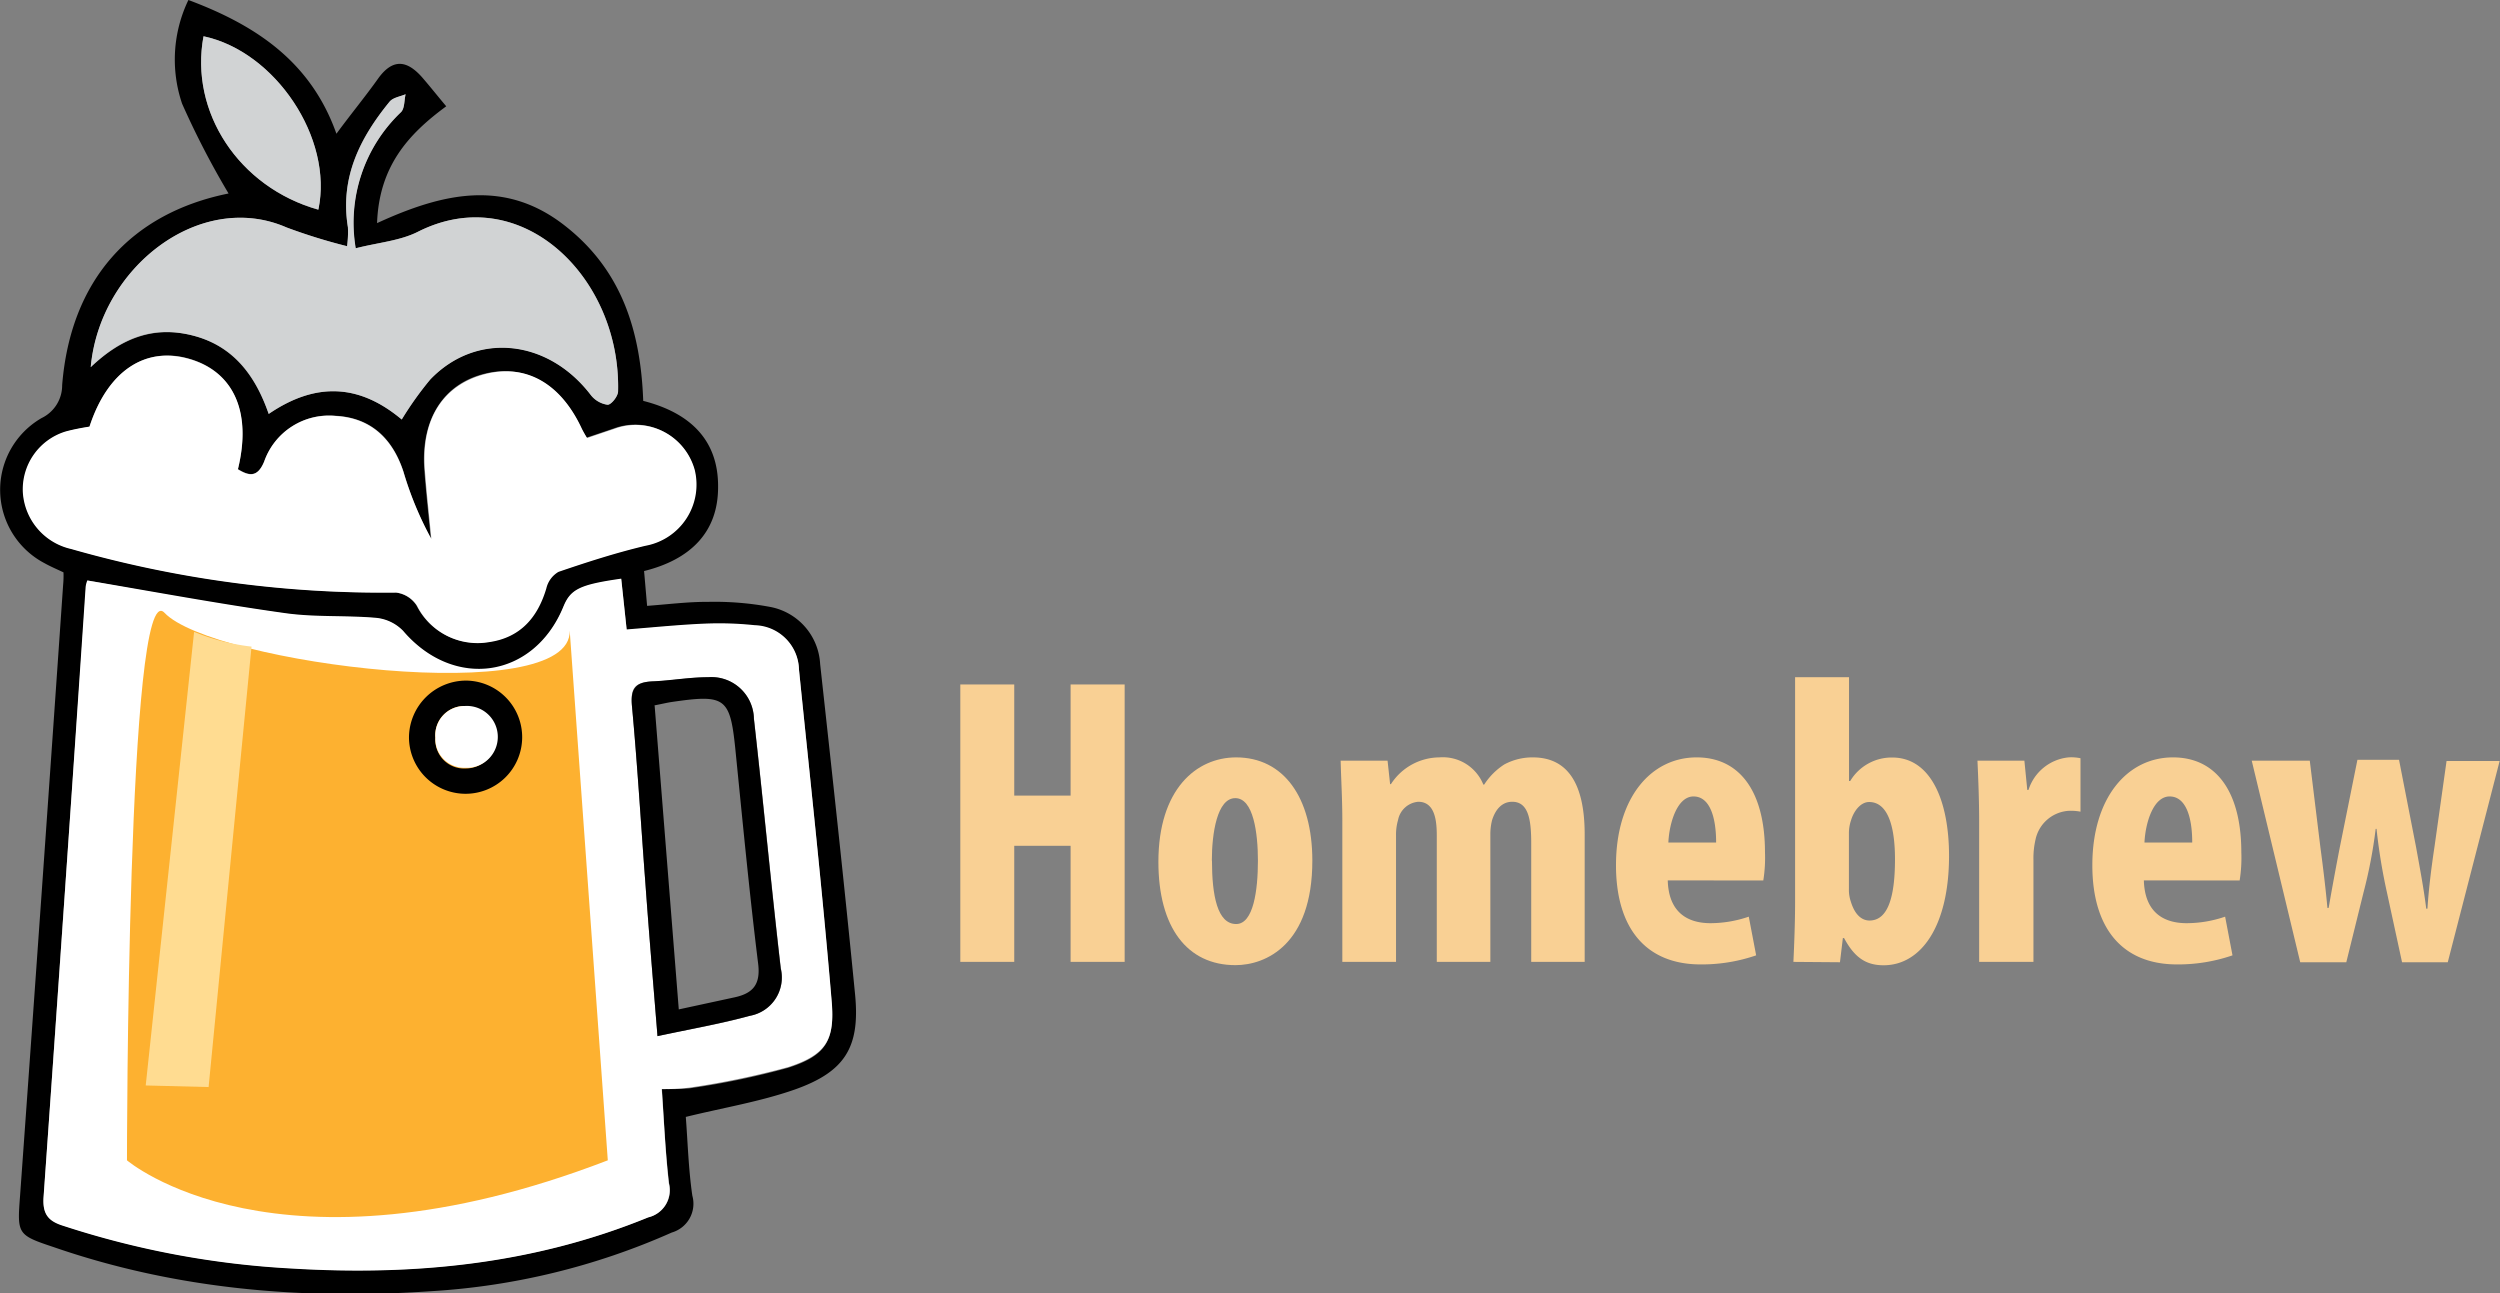 <svg id="Calque_1" data-name="Calque 1" xmlns="http://www.w3.org/2000/svg" viewBox="0 0 206.73 106.96"><rect x="0" y="0" width="206.73" height="106.96" fill="#808080" stroke="none"/><defs><style>.cls-1{fill:#fff;}.cls-2{fill:#d1d3d4;}.cls-3{fill:#fdb130;}.cls-4{fill:#ffdc91;}.cls-5{fill:#f9d094;}</style></defs><title>homebrew</title><path d="M5.25,47.33c-.57-.27-1.09-.49-1.57-.76a6.85,6.85,0,0,1-.24-12,3,3,0,0,0,1.7-2.72C5.83,23.19,10.79,17.64,18.9,16a70.25,70.25,0,0,1-3.84-7.42A11.35,11.35,0,0,1,15.58,0C21.14,2.08,25.7,5.08,27.82,11.06,29,9.45,30.2,8,31.28,6.48c1.26-1.74,2.46-1.45,3.7,0,.63.73,1.23,1.49,1.92,2.31-3.19,2.34-5.55,5-5.72,9.66,5.4-2.48,10.55-3.7,15.54.22,4.71,3.68,6.26,8.73,6.47,14.48,3.74.95,6.23,3.13,6.19,7.14,0,3.78-2.36,6-6.12,6.93l.25,2.88c1.76-.13,3.4-.34,5-.33a25,25,0,0,1,5.19.42,5.08,5.08,0,0,1,4.12,4.73c1,9.11,2,18.21,2.89,27.33.42,4.36-.84,6.38-5,7.85-2.86,1-5.91,1.5-9,2.26.16,2.07.22,4.31.54,6.51a2.48,2.48,0,0,1-1.7,3.05,57.36,57.36,0,0,1-19.87,4.85c-10.63.73-21.11-.14-31.26-3.65-3-1-3-1.08-2.76-4.25Q3.48,73.6,5.22,48.37A7.88,7.88,0,0,0,5.25,47.33Zm2,.72a2,2,0,0,0-.13.53Q5.36,73.81,3.61,99c-.1,1.41.42,1.94,1.68,2.36a73.16,73.16,0,0,0,18.9,3.52c10.08.61,20-.36,29.43-4.23a2.3,2.3,0,0,0,1.71-2.81c-.3-2.55-.42-5.11-.59-7.8A18.06,18.06,0,0,0,57,90a64.79,64.79,0,0,0,8.17-1.7c3.12-1,3.88-2.23,3.59-5.51C68,73.63,67,64.52,66.07,55.41a3.75,3.75,0,0,0-3.65-3.66,27.89,27.89,0,0,0-4.18-.13c-2.1.09-4.16.3-6.42.48l-.45-4.2c-3.43.49-4.2.86-4.78,2.31-2.44,6-9.06,6.94-13.26,2a3.6,3.6,0,0,0-2.26-1.09c-2.52-.22-5,0-7.53-.39C18.13,50,12.74,49,7.22,48ZM7.4,35.28c-.68.15-1.3.23-1.9.42a5,5,0,0,0-3.57,5,5.13,5.13,0,0,0,3.9,4.65A94.38,94.38,0,0,0,32.71,49a2.38,2.38,0,0,1,1.73,1.07,5.6,5.6,0,0,0,5.95,3c2.57-.37,4-2,4.74-4.45a2.18,2.18,0,0,1,1-1.36c2.37-.81,4.77-1.59,7.2-2.16a5.14,5.14,0,0,0,4.07-6.27,5.07,5.07,0,0,0-6.62-3.41l-2.28.77c-.21-.38-.31-.55-.42-.74-1.68-3.68-4.62-5.38-8-4.55s-5.28,3.73-5,7.88c.14,1.92.36,3.83.54,5.75A28.37,28.37,0,0,1,33.37,39c-.89-2.72-2.67-4.46-5.59-4.62a5.71,5.71,0,0,0-5.93,3.78c-.55,1.31-1.22,1.21-2.17.63,1.13-4.72-.38-8.06-4-9.12S8.91,30.66,7.4,35.28Zm22-14.75A12.6,12.6,0,0,1,33.16,9.28c.31-.32.26-1,.38-1.48-.45.2-1,.27-1.32.61-2.48,3-4.12,6.3-3.45,10.38a8.59,8.59,0,0,1-.07,1.57,46.65,46.65,0,0,1-5-1.55C16.58,15.7,8.26,22.09,7.51,30.36,10,28,12.72,26.9,16,27.76s5.13,3.33,6.22,6.47c4-2.73,7.59-2.4,11,.46a28.65,28.65,0,0,1,2.36-3.31c3.82-4,9.73-3.36,13.27,1.28a2.14,2.14,0,0,0,1.39.81c.29,0,.84-.71.87-1.1.25-9.42-8-17.52-16.56-13.2C33.07,19.91,31.28,20.05,29.42,20.53Zm-3.09-3.19C27.59,11.46,22.76,4.25,16.83,3,15.66,9.24,19.74,15.49,26.33,17.34Z"/><path class="cls-1" d="M7.22,48c5.52.93,10.92,1.94,16.35,2.7,2.48.35,5,.17,7.53.39a3.6,3.6,0,0,1,2.23,1.07c4.2,4.92,10.82,3.94,13.26-2,.59-1.44,1.35-1.82,4.78-2.31l.45,4.2c2.26-.18,4.33-.39,6.42-.48a27.89,27.89,0,0,1,4.18.13,3.75,3.75,0,0,1,3.65,3.66C67,64.5,68,73.61,68.77,82.73c.29,3.28-.46,4.49-3.59,5.51A68.72,68.72,0,0,1,57,89.94a18.06,18.06,0,0,1-2.28.12c.19,2.68.3,5.25.59,7.8a2.31,2.31,0,0,1-1.71,2.81c-9.47,3.87-19.32,4.84-29.43,4.23a73.16,73.16,0,0,1-18.9-3.52C4,101,3.51,100.42,3.6,99q1.79-25.2,3.48-50.45A2,2,0,0,1,7.22,48ZM54.37,85.68c2.76-.6,5.22-1,7.63-1.68a3.22,3.22,0,0,0,2.57-3.92c-.79-6.87-1.44-13.76-2.22-20.64A3.53,3.53,0,0,0,58.58,56c-1.52,0-3.05.3-4.58.35s-1.89.56-1.74,2.06c.46,4.87.74,9.76,1.11,14.64C53.66,77.09,54,81.12,54.37,85.68Zm-15.8-29.4A4.68,4.68,0,1,0,43.21,61,4.74,4.74,0,0,0,38.56,56.28Z"/><path class="cls-1" d="M7.4,35.28c1.51-4.62,4.6-6.66,8.27-5.59s5.17,4.4,4,9.12c.95.58,1.63.67,2.17-.63a5.67,5.67,0,0,1,5.93-3.78c2.91.16,4.7,1.91,5.59,4.62a28.38,28.38,0,0,0,2.31,5.54c-.18-1.92-.4-3.83-.54-5.75-.31-4.15,1.52-7,5-7.88s6.3.87,8,4.55a8.53,8.53,0,0,0,.42.74l2.28-.77a5.06,5.06,0,0,1,6.62,3.41,5.14,5.14,0,0,1-4.07,6.27c-2.44.58-4.83,1.35-7.2,2.16a2.15,2.15,0,0,0-1,1.36c-.72,2.43-2.16,4.08-4.74,4.45a5.6,5.6,0,0,1-5.95-3A2.38,2.38,0,0,0,32.77,49,93.57,93.57,0,0,1,5.89,45.4a5.13,5.13,0,0,1-4-4.66,5,5,0,0,1,3.57-5.07A18.36,18.36,0,0,1,7.4,35.28Z"/><path class="cls-2" d="M29.42,20.53c1.85-.47,3.65-.61,5.13-1.36,8.54-4.32,16.8,3.78,16.56,13.2,0,.42-.58,1.12-.87,1.1a2.14,2.14,0,0,1-1.39-.81c-3.54-4.62-9.45-5.25-13.27-1.28a27.21,27.21,0,0,0-2.36,3.31c-3.41-2.86-7-3.19-11-.46-1.09-3.15-2.86-5.59-6.22-6.47s-6,.21-8.5,2.6c.75-8.28,9.07-14.67,16.2-11.55a46.65,46.65,0,0,0,5,1.55,8.59,8.59,0,0,0,.07-1.57c-.67-4.09,1-7.38,3.45-10.39.28-.34.87-.42,1.32-.61-.12.5-.07,1.17-.38,1.48A12.63,12.63,0,0,0,29.42,20.53Z"/><path class="cls-2" d="M26.33,17.34C19.74,15.49,15.66,9.24,16.83,3,22.76,4.25,27.58,11.44,26.33,17.34Z"/><path class="cls-3" d="M13.6,50.67c-3.1-3.26-3.1,45.28-3.1,45.28s12.32,10.56,39.76,0L47.11,52.14C47.34,58.64,17.58,54.89,13.6,50.67Z"/><path d="M54.37,85.68c-.37-4.57-.71-8.6-1-12.64-.37-4.88-.66-9.77-1.11-14.64-.14-1.5.32-2,1.74-2.06S57,56,58.56,56a3.51,3.51,0,0,1,3.78,3.44c.78,6.88,1.42,13.76,2.22,20.64A3.22,3.22,0,0,1,62,84C59.6,84.65,57.12,85.09,54.37,85.68Zm-.24-27.37,2,25.16,4.62-1c1.52-.33,2.16-1.07,1.94-2.8-.71-5.75-1.26-11.52-1.84-17.29-.46-4.72-.74-5-5.38-4.32-.36.06-.69.14-1.3.26Z"/><path d="M38.56,56.28a4.68,4.68,0,1,1-4.74,4.62A4.73,4.73,0,0,1,38.56,56.28Zm-.12,2.1A2.41,2.41,0,0,0,36,61a2.38,2.38,0,0,0,2.49,2.55,2.56,2.56,0,1,0,0-5.12Z"/><path class="cls-1" d="M38.44,58.38a2.56,2.56,0,0,1,.33,5.11h-.3A2.39,2.39,0,0,1,36,61,2.43,2.43,0,0,1,38.44,58.38Z"/><path class="cls-4" d="M16.05,52.25l-4,37.51,5.2.13L20.8,53.47A17.85,17.85,0,0,1,16.05,52.25Z"/><path class="cls-5" d="M83.87,56.6v9.19h4.66V56.6H93V79.54H88.53v-9.6H83.87v9.6H79.41V56.6Z"/><path class="cls-5" d="M108.52,71.17c0,6.94-3.84,8.64-6.36,8.64-4,0-6.37-3.13-6.37-8.54,0-6,3.13-8.64,6.43-8.64C106.14,62.63,108.52,65.93,108.52,71.17Zm-8.3,0c0,2.86.44,5.24,2,5.24,1.43,0,1.8-2.79,1.8-5.24,0-2.28-.37-5.17-1.87-5.17S100.21,68.89,100.21,71.17Z"/><path class="cls-5" d="M111,67.9c0-1.84-.1-3.44-.14-5h3.88l.21,1.94h.07a4.8,4.8,0,0,1,4-2.21,3.61,3.61,0,0,1,3.64,2.25h.07a5.56,5.56,0,0,1,1.67-1.67,4.91,4.91,0,0,1,2.35-.58c3,0,4.29,2.35,4.29,6.37V79.54h-4.42v-9.8c0-1.91-.21-3.44-1.57-3.44-.78,0-1.36.54-1.67,1.53a4.81,4.81,0,0,0-.14,1.16V79.54h-4.43V69.09c0-1.19-.14-2.79-1.53-2.79a1.86,1.86,0,0,0-1.67,1.5,4.32,4.32,0,0,0-.17,1.26V79.54H111Z"/><path class="cls-5" d="M137.91,72.8c.07,2.59,1.57,3.54,3.54,3.54a9.8,9.8,0,0,0,3.16-.54l.61,3.2a13.82,13.82,0,0,1-4.59.75c-4.53,0-7-3-7-8.2,0-5.58,2.89-8.92,6.67-8.92,3.57,0,5.65,2.83,5.65,7.86a11.81,11.81,0,0,1-.14,2.32Zm4-3.13c0-2.14-.54-3.81-1.87-3.81s-2,2.14-2.08,3.81Z"/><path class="cls-5" d="M148.3,79.54c.07-1.46.14-3.34.14-4.94V56h4.46v8.58H153a4,4,0,0,1,3.47-1.94c3.23,0,4.7,3.64,4.7,8.13,0,5.82-2.32,9.05-5.41,9.05-1.4,0-2.38-.58-3.27-2.25h-.1l-.24,2Zm4.59-6a3,3,0,0,0,.17,1.05c.37,1.19,1,1.53,1.53,1.53,1.5,0,2.11-1.87,2.11-5.07,0-2.86-.65-4.73-2.14-4.73-.68,0-1.26.71-1.5,1.53a3.36,3.36,0,0,0-.17,1Z"/><path class="cls-5" d="M163.66,67.9c0-1.67-.07-3.47-.14-5h3.88l.24,2.42h.1a3.88,3.88,0,0,1,3.3-2.69,3.71,3.71,0,0,1,1,.07v4.42a4.06,4.06,0,0,0-1-.07,3,3,0,0,0-2.72,2.38,6.75,6.75,0,0,0-.17,1.67v8.44h-4.49Z"/><path class="cls-5" d="M177.28,72.8c.07,2.59,1.57,3.54,3.54,3.54A9.8,9.8,0,0,0,184,75.8l.61,3.2a13.82,13.82,0,0,1-4.59.75c-4.53,0-7-3-7-8.2,0-5.58,2.89-8.92,6.67-8.92,3.57,0,5.65,2.83,5.65,7.86a11.81,11.81,0,0,1-.14,2.32Zm4-3.13c0-2.14-.54-3.81-1.87-3.81s-2,2.14-2.08,3.81Z"/><path class="cls-5" d="M191,62.9l.88,7.18c.24,1.8.44,3.47.58,5h.1c.27-1.57.61-3.4.92-5l1.46-7.25h3.44L199.78,70c.34,1.87.65,3.51.85,5.14h.1c.1-1.57.31-3.3.58-5.1l1-7.11h4.39l-4.29,16.64h-3.78l-1.26-5.82a47.67,47.67,0,0,1-.85-5.21h-.07a39.53,39.53,0,0,1-1,5.24l-1.43,5.79h-3.81L186.2,62.9Z"/></svg>